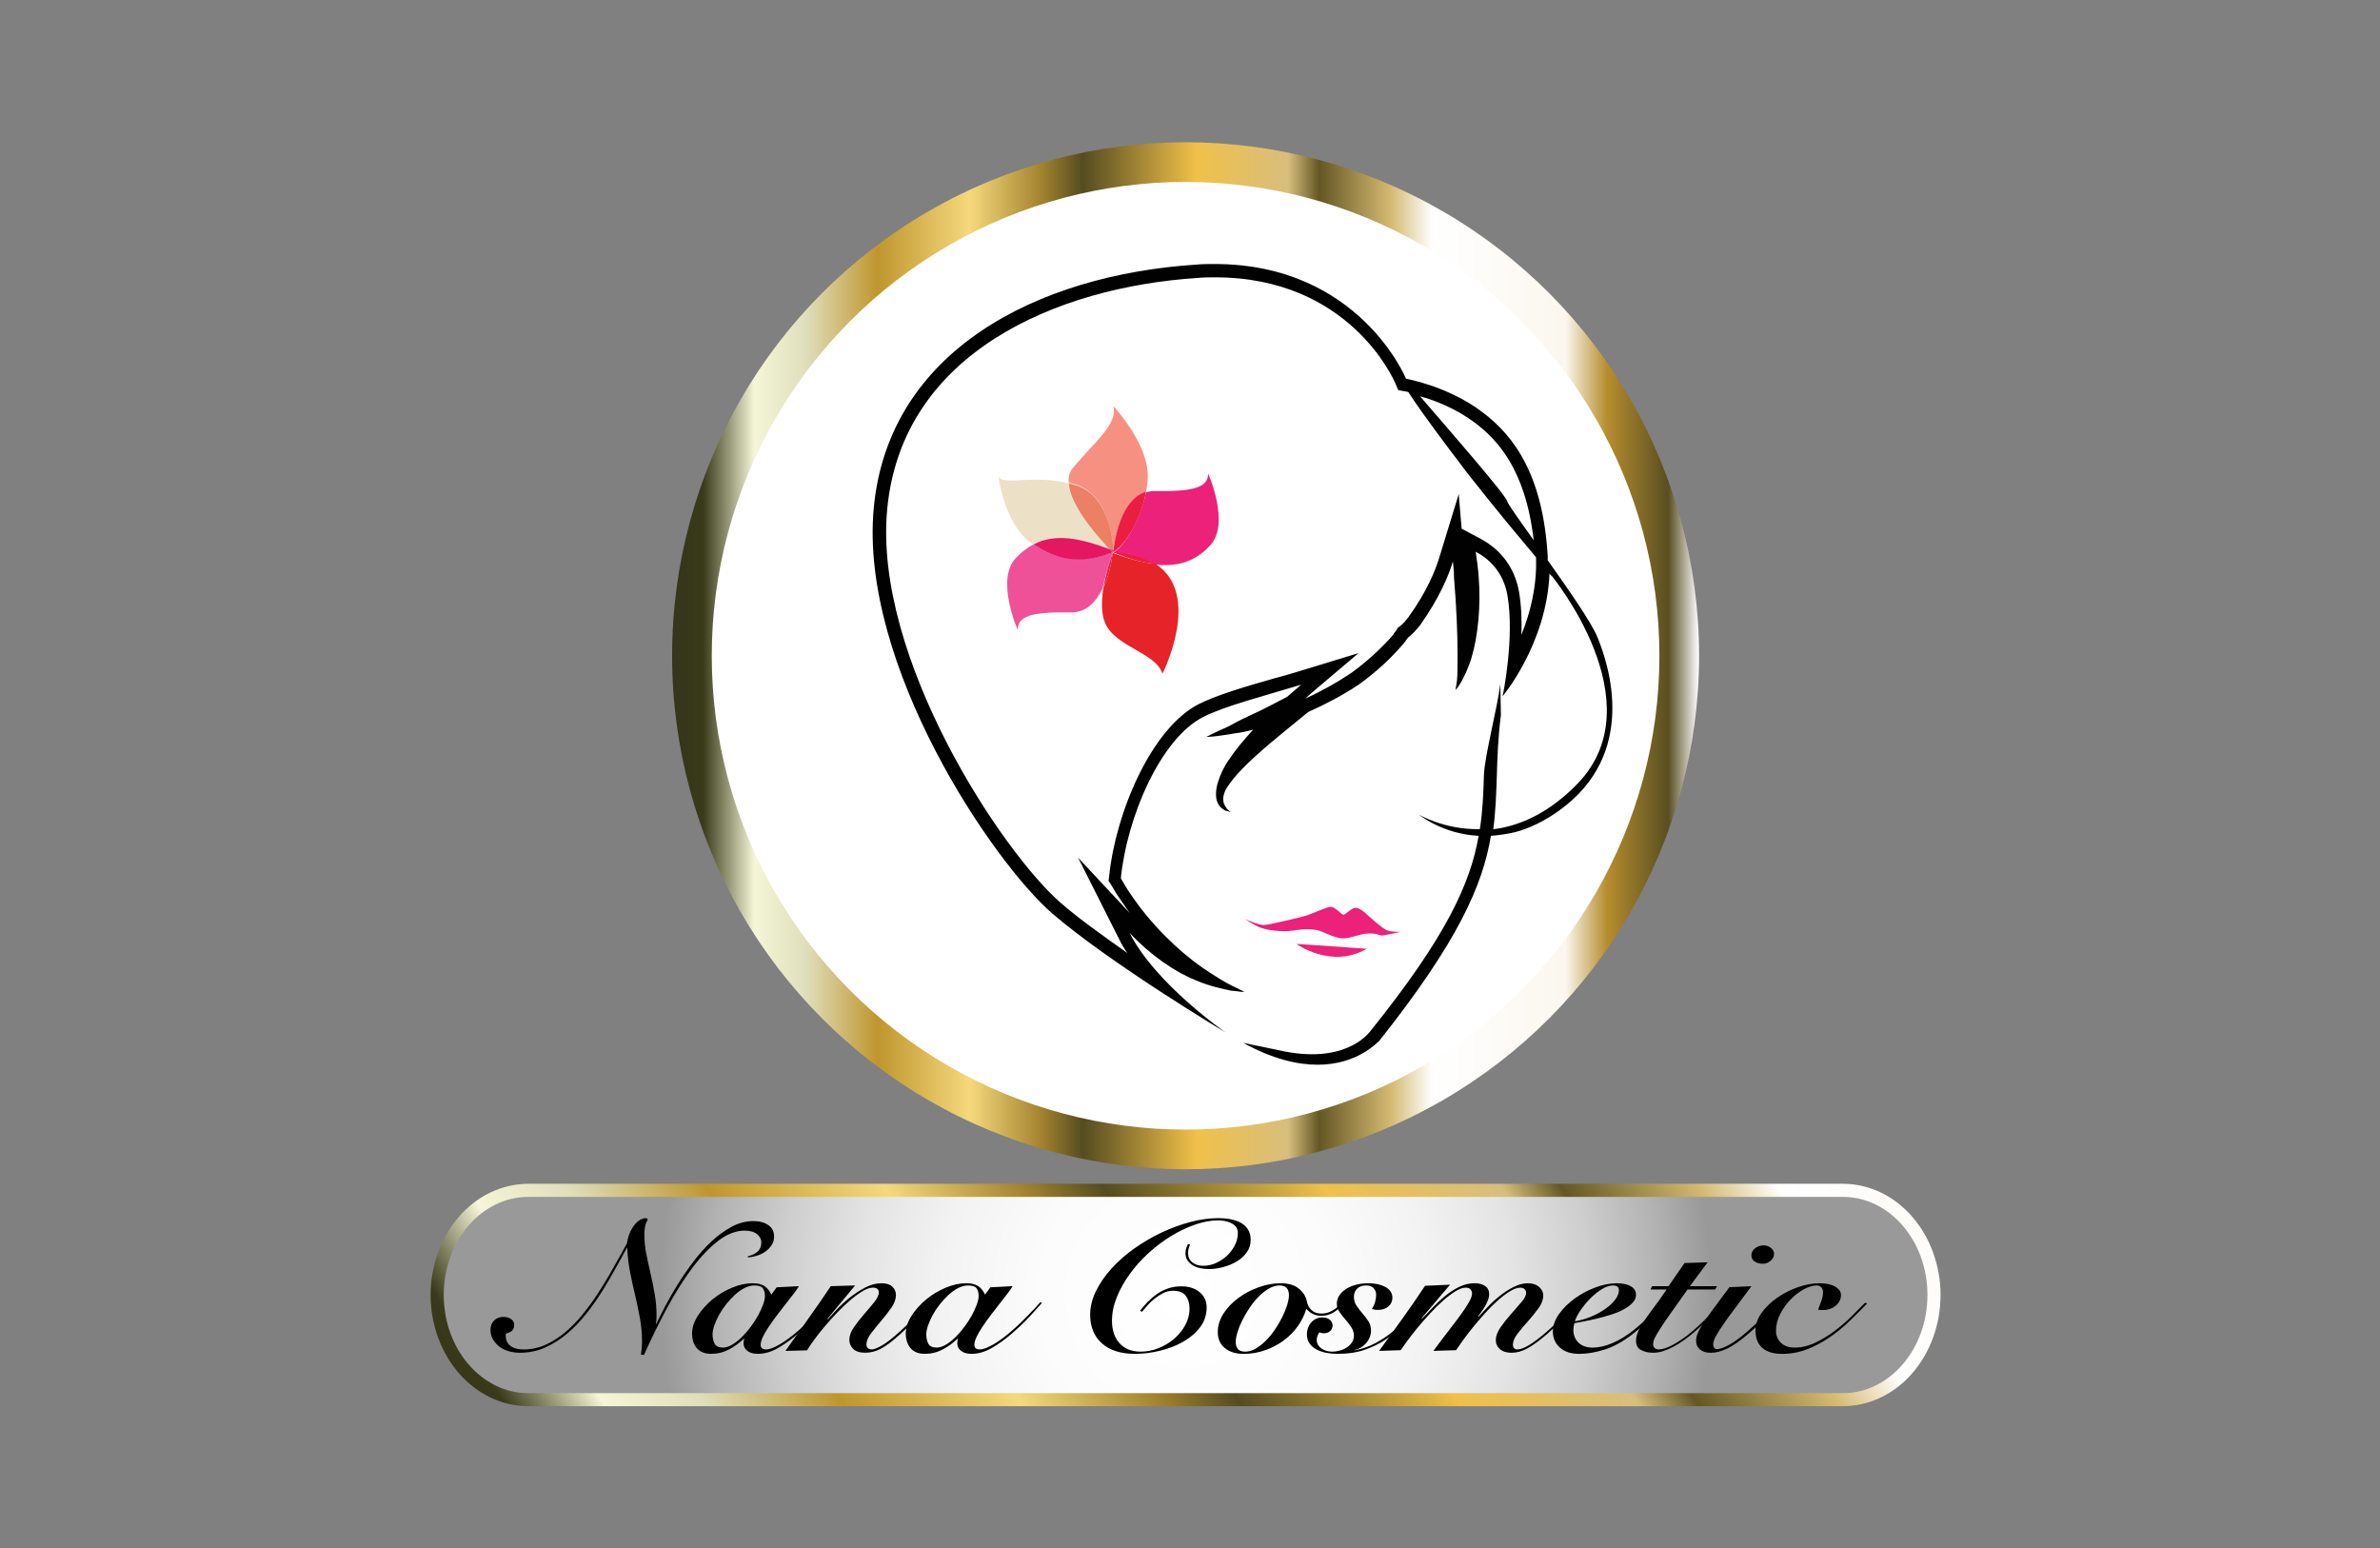 <?xml version="1.0" encoding="utf-8"?>
<!-- Generator: Adobe Illustrator 16.0.0, SVG Export Plug-In . SVG Version: 6.00 Build 0)  -->
<!DOCTYPE svg PUBLIC "-//W3C//DTD SVG 1.1//EN" "http://www.w3.org/Graphics/SVG/1.1/DTD/svg11.dtd">
<svg version="1.1" id="Layer_1" xmlns="http://www.w3.org/2000/svg" xmlns:xlink="http://www.w3.org/1999/xlink" x="0px" y="0px"
	 width="255.12px" height="165.98px" viewBox="0 0 255.12 165.98" enable-background="new 0 0 255.12 165.98" xml:space="preserve">
<rect x="0" y="0" width="255.12" height="165.98" fill="#808080" stroke="none"/>
<g>
	<g>
		<g>
			<g>
				<linearGradient id="SVGID_1_" gradientUnits="userSpaceOnUse" x1="64.985" y1="177.945" x2="217.551" y2="81.806">
					<stop  offset="0" style="stop-color:#34351A"/>
					<stop  offset="0.03" style="stop-color:#393A19"/>
					<stop  offset="0.08" style="stop-color:#F5F6D7"/>
					<stop  offset="0.13" style="stop-color:#DFDFBC"/>
					<stop  offset="0.2" style="stop-color:#BF962E"/>
					<stop  offset="0.29" style="stop-color:#F5D97C"/>
					<stop  offset="0.36" style="stop-color:#A3822E"/>
					<stop  offset="0.4" style="stop-color:#544C20"/>
					<stop  offset="0.51" style="stop-color:#F0C049"/>
					<stop  offset="0.6" style="stop-color:#D8BE7D"/>
					<stop  offset="0.63" style="stop-color:#645724"/>
					<stop  offset="0.7" style="stop-color:#D5BA71"/>
					<stop  offset="0.74" style="stop-color:#FFFFFF"/>
					<stop  offset="0.87" style="stop-color:#FBF7EF"/>
					<stop  offset="0.91" style="stop-color:#B68E2E"/>
					<stop  offset="0.97" style="stop-color:#584E20"/>
					<stop  offset="1" style="stop-color:#FFFFFF"/>
				</linearGradient>
				<path fill="url(#SVGID_1_)" d="M197.546,126.888H56.636c-5.955,0.035-10.462,5.495-10.479,11.925
					c0.017,6.431,4.523,11.884,10.479,11.919h140.91c5.945-0.035,10.457-5.488,10.47-11.919
					C208.003,132.383,203.491,126.923,197.546,126.888z"/>
				<radialGradient id="SVGID_2_" cx="127.088" cy="138.814" r="56.72" gradientUnits="userSpaceOnUse">
					<stop  offset="0.006" style="stop-color:#FFFFFF"/>
					<stop  offset="0.272" style="stop-color:#FCFCFC"/>
					<stop  offset="0.457" style="stop-color:#F3F3F3"/>
					<stop  offset="0.617" style="stop-color:#E4E4E4"/>
					<stop  offset="0.763" style="stop-color:#CECECE"/>
					<stop  offset="0.898" style="stop-color:#B2B2B2"/>
					<stop  offset="0.994" style="stop-color:#999999"/>
				</radialGradient>
				<path fill-rule="evenodd" clip-rule="evenodd" fill="url(#SVGID_2_)" d="M206.609,138.81c0,5.809-4.061,10.523-9.069,10.523
					H56.636c-5.01,0-9.069-4.715-9.069-10.523l0,0c0-5.809,4.06-10.516,9.069-10.516H197.54
					C202.549,128.294,206.609,133.001,206.609,138.81L206.609,138.81z"/>
			</g>
		</g>
	</g>
	<g>
		<path d="M80.161,134.653c0.397-0.078,0.737-0.236,1.02-0.473s0.424-0.572,0.424-1.006c0-0.342-0.153-0.637-0.458-0.887
			c-0.306-0.25-0.749-0.375-1.329-0.375c-0.932,0-1.871,0.362-2.818,1.084c-0.947,0.724-1.879,1.695-2.795,2.918
			c-0.917,1.223-1.81,2.639-2.681,4.248s-1.703,3.302-2.497,5.076l-0.321-0.04c0.031-0.224,0.058-0.453,0.081-0.69
			c0.023-0.236,0.034-0.466,0.034-0.689c0-0.854-0.077-1.701-0.229-2.543c-0.153-0.84-0.329-1.676-0.527-2.503
			c-0.199-0.828-0.378-1.659-0.539-2.493c-0.16-0.835-0.256-1.672-0.286-2.514h-0.046c-0.352,0.617-0.745,1.328-1.18,2.129
			c-0.436,0.802-0.913,1.619-1.432,2.454c-0.52,0.835-1.092,1.649-1.718,2.444s-1.306,1.505-2.039,2.129
			c-0.733,0.624-1.523,1.127-2.371,1.508s-1.761,0.572-2.738,0.572c-0.413,0-0.81-0.057-1.191-0.168
			c-0.381-0.111-0.714-0.276-0.997-0.493c-0.282-0.217-0.511-0.476-0.687-0.778c-0.175-0.303-0.264-0.645-0.264-1.025
			c0-0.395,0.126-0.723,0.378-0.985s0.592-0.394,1.02-0.394c0.336,0,0.611,0.082,0.825,0.246c0.214,0.164,0.321,0.364,0.321,0.601
			c0,0.513-0.298,0.821-0.894,0.927c-0.061,0.564,0.081,0.992,0.424,1.281c0.344,0.289,0.836,0.434,1.478,0.434
			c0.825,0,1.607-0.168,2.348-0.502c0.74-0.336,1.439-0.779,2.096-1.331c0.656-0.552,1.271-1.18,1.844-1.883
			c0.573-0.702,1.1-1.419,1.581-2.148s0.92-1.442,1.317-2.139c0.397-0.696,0.748-1.313,1.054-1.853l0.825-1.498
			c0.092-0.539,0.225-0.982,0.401-1.331c0.175-0.349,0.363-0.628,0.561-0.838c0.199-0.21,0.393-0.354,0.584-0.434
			c0.191-0.079,0.339-0.118,0.447-0.118c0.152,0,0.229,0.053,0.229,0.158c0,0.053-0.02,0.105-0.057,0.157
			c-0.039,0.053-0.077,0.132-0.115,0.236c-0.038,0.105-0.077,0.257-0.115,0.454s-0.057,0.459-0.057,0.788
			c0,0.67,0.069,1.351,0.206,2.04c0.138,0.689,0.29,1.396,0.458,2.119c0.168,0.723,0.317,1.459,0.447,2.207
			c0.129,0.75,0.194,1.525,0.194,2.326c0,0.289-0.023,0.572-0.068,0.848h0.045c0.244-0.525,0.562-1.159,0.951-1.902
			c0.389-0.742,0.839-1.523,1.352-2.346c0.511-0.82,1.073-1.636,1.684-2.443c0.611-0.809,1.26-1.531,1.947-2.169
			c0.688-0.638,1.405-1.156,2.154-1.558c0.748-0.4,1.519-0.601,2.313-0.601c0.657,0,1.191,0.145,1.604,0.434
			c0.413,0.289,0.619,0.696,0.619,1.222c0,0.329-0.084,0.628-0.252,0.897s-0.389,0.503-0.664,0.7s-0.581,0.348-0.917,0.453
			c-0.336,0.105-0.665,0.164-0.985,0.178V134.653z"/>
		<path d="M83.254,137.985l2.382-0.119c-0.137,0.236-0.336,0.523-0.596,0.857c-0.26,0.336-0.542,0.697-0.848,1.084
			c-0.306,0.389-0.615,0.789-0.928,1.203s-0.6,0.814-0.859,1.202c-0.26,0.388-0.47,0.749-0.63,1.085
			c-0.16,0.334-0.24,0.62-0.24,0.857c0,0.328,0.191,0.492,0.573,0.492c0.366,0,0.862-0.184,1.489-0.552s1.283-0.854,1.97-1.459
			c0.29-0.249,0.584-0.519,0.882-0.808s0.584-0.575,0.859-0.857c0.275-0.283,0.527-0.545,0.756-0.789
			c0.229-0.242,0.413-0.443,0.55-0.602l0.161,0.079c-0.397,0.46-0.855,0.97-1.375,1.528c-0.52,0.559-1.146,1.152-1.878,1.783
			c-0.733,0.631-1.455,1.146-2.165,1.548c-0.71,0.4-1.417,0.601-2.119,0.601c-0.489,0-0.867-0.107-1.134-0.324
			s-0.401-0.483-0.401-0.799c0-0.105,0.008-0.203,0.023-0.296c0.015-0.092,0.038-0.164,0.069-0.217h-0.046
			c-0.474,0.46-1.008,0.848-1.604,1.163s-1.237,0.473-1.924,0.473c-0.367,0-0.68-0.059-0.939-0.177s-0.47-0.279-0.63-0.483
			c-0.16-0.203-0.279-0.434-0.355-0.689s-0.115-0.522-0.115-0.799c0-0.644,0.206-1.287,0.619-1.932
			c0.412-0.644,0.931-1.225,1.558-1.744s1.325-0.939,2.096-1.262s1.508-0.482,2.211-0.482c0.534,0,0.954,0.098,1.26,0.295
			s0.558,0.506,0.756,0.927L83.254,137.985z M76.381,143.031c0,0.382,0.072,0.713,0.218,0.995c0.145,0.283,0.454,0.424,0.928,0.424
			c0.321-0.013,0.657-0.128,1.008-0.345c0.351-0.217,0.69-0.489,1.019-0.817c0.329-0.329,0.642-0.693,0.939-1.095
			s0.557-0.805,0.779-1.212c0.221-0.408,0.397-0.792,0.527-1.153s0.195-0.667,0.195-0.917c0-0.354-0.077-0.631-0.229-0.828
			c-0.153-0.197-0.451-0.295-0.894-0.295c-0.352,0-0.707,0.092-1.065,0.275c-0.359,0.185-0.703,0.428-1.031,0.729
			c-0.329,0.303-0.642,0.641-0.939,1.015c-0.298,0.375-0.554,0.76-0.768,1.154c-0.214,0.394-0.382,0.771-0.504,1.133
			C76.442,142.456,76.381,142.769,76.381,143.031z"/>
		<path d="M88.729,141.415c0.213-0.236,0.523-0.572,0.928-1.006c0.404-0.434,0.867-0.86,1.386-1.281
			c0.519-0.42,1.077-0.788,1.672-1.104s1.191-0.473,1.787-0.473c0.504,0,0.886,0.121,1.146,0.364
			c0.259,0.243,0.389,0.542,0.389,0.897c0,0.446-0.164,0.902-0.492,1.369c-0.329,0.467-0.691,0.934-1.088,1.4
			c-0.397,0.466-0.76,0.912-1.088,1.34c-0.329,0.428-0.493,0.824-0.493,1.192c0,0.157,0.046,0.286,0.137,0.384
			c0.092,0.1,0.244,0.148,0.458,0.148c0.213,0,0.569-0.141,1.065-0.424c0.496-0.282,1.165-0.805,2.005-1.566
			c0.656-0.605,1.26-1.193,1.81-1.765s0.962-1.002,1.237-1.292l0.229,0.1c-0.397,0.407-0.886,0.913-1.466,1.518
			c-0.581,0.604-1.199,1.202-1.855,1.793c-0.794,0.724-1.47,1.236-2.027,1.538c-0.558,0.302-1.134,0.454-1.73,0.454
			c-0.581,0-1.008-0.139-1.283-0.414c-0.275-0.276-0.413-0.592-0.413-0.947c0-0.445,0.164-0.906,0.493-1.379
			c0.328-0.474,0.691-0.937,1.088-1.391c0.397-0.453,0.759-0.883,1.088-1.291c0.329-0.406,0.493-0.762,0.493-1.064
			c0-0.145-0.054-0.262-0.16-0.354c-0.107-0.092-0.268-0.138-0.481-0.138c-0.306,0-0.664,0.121-1.077,0.365
			c-0.412,0.242-0.848,0.559-1.306,0.945c-0.458,0.389-0.924,0.828-1.397,1.32c-0.474,0.493-0.92,0.986-1.34,1.479
			c-0.42,0.493-0.798,0.97-1.134,1.43c-0.336,0.46-0.604,0.854-0.802,1.183l-2.314,0.06c0.81-1.156,1.623-2.303,2.44-3.44
			c0.817-1.136,1.623-2.303,2.417-3.499l2.612-0.078l-2.978,3.588L88.729,141.415z"/>
		<path d="M106.163,137.985l2.382-0.119c-0.137,0.236-0.336,0.523-0.596,0.857c-0.26,0.336-0.542,0.697-0.848,1.084
			c-0.306,0.389-0.615,0.789-0.928,1.203s-0.6,0.814-0.859,1.202c-0.26,0.388-0.47,0.749-0.63,1.085
			c-0.16,0.334-0.24,0.62-0.24,0.857c0,0.328,0.191,0.492,0.573,0.492c0.366,0,0.862-0.184,1.489-0.552s1.283-0.854,1.97-1.459
			c0.29-0.249,0.584-0.519,0.882-0.808s0.584-0.575,0.859-0.857c0.275-0.283,0.527-0.545,0.756-0.789
			c0.229-0.242,0.413-0.443,0.55-0.602l0.161,0.079c-0.397,0.46-0.855,0.97-1.375,1.528c-0.52,0.559-1.146,1.152-1.878,1.783
			c-0.733,0.631-1.455,1.146-2.165,1.548c-0.71,0.4-1.417,0.601-2.119,0.601c-0.489,0-0.867-0.107-1.134-0.324
			s-0.401-0.483-0.401-0.799c0-0.105,0.008-0.203,0.023-0.296c0.015-0.092,0.038-0.164,0.069-0.217h-0.046
			c-0.474,0.46-1.008,0.848-1.604,1.163s-1.237,0.473-1.924,0.473c-0.367,0-0.68-0.059-0.939-0.177s-0.47-0.279-0.63-0.483
			c-0.16-0.203-0.279-0.434-0.355-0.689s-0.115-0.522-0.115-0.799c0-0.644,0.206-1.287,0.619-1.932
			c0.412-0.644,0.931-1.225,1.558-1.744s1.325-0.939,2.096-1.262s1.508-0.482,2.211-0.482c0.534,0,0.954,0.098,1.26,0.295
			s0.558,0.506,0.756,0.927L106.163,137.985z M99.29,143.031c0,0.382,0.072,0.713,0.218,0.995c0.145,0.283,0.454,0.424,0.928,0.424
			c0.321-0.013,0.657-0.128,1.008-0.345c0.351-0.217,0.69-0.489,1.019-0.817c0.329-0.329,0.642-0.693,0.939-1.095
			s0.557-0.805,0.779-1.212c0.221-0.408,0.397-0.792,0.527-1.153s0.195-0.667,0.195-0.917c0-0.354-0.077-0.631-0.229-0.828
			c-0.153-0.197-0.451-0.295-0.894-0.295c-0.352,0-0.707,0.092-1.065,0.275c-0.359,0.185-0.703,0.428-1.031,0.729
			c-0.329,0.303-0.642,0.641-0.939,1.015c-0.298,0.375-0.554,0.76-0.768,1.154c-0.214,0.394-0.382,0.771-0.504,1.133
			C99.351,142.456,99.29,142.769,99.29,143.031z"/>
		<path d="M127.582,133.411c-0.076,0.119-0.134,0.264-0.172,0.434c-0.038,0.172-0.057,0.329-0.057,0.474
			c0,0.421,0.152,0.753,0.458,0.995c0.306,0.244,0.694,0.365,1.168,0.365c0.489,0,0.958-0.105,1.409-0.315
			c0.45-0.21,0.848-0.483,1.191-0.818s0.614-0.71,0.812-1.124c0.199-0.413,0.299-0.824,0.299-1.231c0-0.288-0.073-0.522-0.219-0.7
			c-0.145-0.177-0.328-0.314-0.549-0.414c-0.222-0.098-0.451-0.167-0.688-0.206c-0.236-0.04-0.447-0.06-0.63-0.06
			c-0.794,0-1.627,0.151-2.497,0.453c-0.871,0.303-1.73,0.713-2.578,1.232s-1.652,1.127-2.416,1.823s-1.436,1.446-2.016,2.247
			c-0.581,0.802-1.042,1.63-1.386,2.484c-0.344,0.854-0.515,1.695-0.515,2.522c0,0.486,0.064,0.931,0.194,1.331
			s0.325,0.748,0.584,1.045c0.259,0.295,0.58,0.525,0.962,0.689s0.825,0.246,1.329,0.246c0.656,0,1.298-0.125,1.924-0.375
			c0.627-0.248,1.188-0.588,1.684-1.015s0.895-0.919,1.191-1.478c0.299-0.559,0.447-1.141,0.447-1.745c0-0.538-0.13-0.992-0.39-1.36
			c-0.26-0.367-0.726-0.552-1.397-0.552c-0.352,0-0.688,0.079-1.008,0.236s-0.627,0.353-0.916,0.581
			c-0.291,0.23-0.551,0.474-0.779,0.73c-0.229,0.256-0.428,0.489-0.596,0.699l-0.229-0.099c0.259-0.341,0.541-0.667,0.848-0.976
			c0.305-0.309,0.637-0.588,0.996-0.838c0.358-0.25,0.752-0.446,1.18-0.592c0.428-0.145,0.9-0.217,1.42-0.217
			c0.795,0,1.443,0.207,1.947,0.621s0.756,0.957,0.756,1.627c0,0.801-0.232,1.512-0.698,2.129s-1.069,1.137-1.81,1.557
			c-0.741,0.421-1.566,0.742-2.475,0.967c-0.908,0.223-1.807,0.334-2.691,0.334c-1.527,0-2.711-0.374-3.551-1.123
			s-1.26-1.773-1.26-3.075c0-0.841,0.206-1.683,0.619-2.522c0.412-0.842,0.966-1.646,1.661-2.416
			c0.695-0.768,1.504-1.48,2.428-2.139c0.924-0.656,1.898-1.229,2.922-1.715c1.022-0.485,2.061-0.867,3.115-1.143
			c1.054-0.275,2.062-0.414,3.023-0.414c0.443,0,0.871,0.039,1.283,0.118s0.779,0.207,1.1,0.384c0.32,0.178,0.576,0.418,0.768,0.721
			c0.19,0.302,0.286,0.676,0.286,1.123c0,0.486-0.138,0.924-0.412,1.311c-0.274,0.389-0.63,0.713-1.065,0.977
			c-0.436,0.263-0.92,0.467-1.455,0.61c-0.534,0.146-1.053,0.217-1.558,0.217c-0.321,0-0.63-0.032-0.928-0.099
			c-0.298-0.065-0.562-0.168-0.79-0.305c-0.229-0.139-0.416-0.316-0.562-0.533s-0.218-0.476-0.218-0.778
			c0-0.184,0.031-0.368,0.092-0.552s0.122-0.322,0.184-0.414L127.582,133.411z"/>
		<path d="M144.122,139.7c-0.306,0.342-0.669,0.65-1.089,0.926c-0.42,0.276-0.881,0.414-1.385,0.414
			c-0.352,0-0.657-0.065-0.917-0.197c-0.26-0.131-0.497-0.314-0.71-0.552c-0.184,0.657-0.485,1.278-0.905,1.862
			c-0.42,0.586-0.928,1.098-1.523,1.538c-0.595,0.44-1.26,0.788-1.993,1.045c-0.732,0.257-1.496,0.384-2.291,0.384
			c-0.84,0-1.512-0.207-2.016-0.621s-0.756-0.981-0.756-1.705c0-0.695,0.206-1.363,0.618-2c0.413-0.637,0.946-1.195,1.604-1.676
			c0.656-0.479,1.381-0.86,2.176-1.143c0.794-0.283,1.572-0.424,2.337-0.424c0.825,0,1.474,0.189,1.947,0.571s0.763,0.841,0.87,1.38
			c0.076,0.395,0.248,0.709,0.516,0.945c0.268,0.237,0.615,0.355,1.043,0.355c0.412,0,0.801-0.105,1.168-0.315
			c0.366-0.21,0.756-0.525,1.168-0.946L144.122,139.7z M133.469,144.884c0.383,0,0.764-0.111,1.146-0.335
			c0.381-0.224,0.748-0.513,1.1-0.867c0.351-0.354,0.676-0.755,0.973-1.202c0.299-0.447,0.559-0.895,0.779-1.341
			s0.393-0.874,0.516-1.281c0.122-0.407,0.184-0.749,0.184-1.024c0-0.328-0.08-0.585-0.24-0.77
			c-0.161-0.184-0.417-0.275-0.768-0.275c-0.383,0-0.764,0.111-1.146,0.335c-0.381,0.224-0.748,0.513-1.1,0.867
			s-0.676,0.756-0.973,1.202c-0.299,0.447-0.559,0.895-0.779,1.341c-0.222,0.446-0.394,0.874-0.516,1.281
			c-0.123,0.407-0.184,0.749-0.184,1.024c0,0.329,0.08,0.586,0.24,0.77C132.862,144.792,133.117,144.884,133.469,144.884z"/>
		<path d="M145.199,144.746c0.778-0.145,1.5-0.392,2.164-0.739s1.287-0.756,1.867-1.223c0.58-0.466,1.126-0.972,1.639-1.518
			c0.511-0.545,1.011-1.094,1.5-1.646l0.184,0.118c-0.611,0.684-1.223,1.35-1.833,2c-0.611,0.651-1.279,1.227-2.005,1.726
			c-0.725,0.499-1.52,0.9-2.383,1.202c-0.862,0.303-1.852,0.453-2.967,0.453c-0.396,0-0.789-0.036-1.18-0.107
			c-0.389-0.072-0.74-0.191-1.053-0.355c-0.313-0.164-0.565-0.381-0.757-0.65c-0.19-0.27-0.286-0.602-0.286-0.996
			c0-0.209,0.034-0.42,0.104-0.63c0.068-0.21,0.172-0.401,0.309-0.571c0.138-0.172,0.31-0.312,0.516-0.424
			c0.206-0.112,0.447-0.168,0.722-0.168c0.351,0,0.622,0.086,0.813,0.256c0.19,0.172,0.286,0.368,0.286,0.592
			c0,0.275-0.092,0.486-0.274,0.631c-0.184,0.145-0.398,0.217-0.643,0.217c-0.198,0-0.365-0.033-0.504-0.099
			c-0.076,0.118-0.141,0.246-0.194,0.384c-0.054,0.139-0.08,0.279-0.08,0.424c0,0.369,0.165,0.67,0.493,0.907
			c0.328,0.236,0.713,0.354,1.156,0.354c0.275,0,0.554-0.039,0.836-0.118c0.283-0.079,0.535-0.193,0.756-0.345
			c0.222-0.15,0.401-0.332,0.539-0.542c0.137-0.21,0.206-0.44,0.206-0.69c0-0.342-0.096-0.653-0.286-0.936
			c-0.191-0.283-0.401-0.556-0.631-0.818c-0.229-0.263-0.438-0.529-0.629-0.799c-0.191-0.27-0.287-0.555-0.287-0.857
			c0-0.367,0.1-0.689,0.298-0.965c0.198-0.277,0.458-0.51,0.779-0.701c0.32-0.189,0.679-0.331,1.077-0.424
			c0.396-0.091,0.801-0.137,1.213-0.137c0.734,0,1.348,0.135,1.845,0.403c0.496,0.27,0.745,0.654,0.745,1.153
			c0,0.381-0.146,0.693-0.436,0.937c-0.291,0.243-0.657,0.364-1.1,0.364c-0.138,0-0.264-0.01-0.379-0.029
			c-0.113-0.02-0.209-0.043-0.285-0.068c0.168-0.264,0.285-0.523,0.354-0.779s0.103-0.51,0.103-0.759
			c0-0.263-0.088-0.493-0.263-0.69c-0.176-0.197-0.439-0.295-0.79-0.295c-0.428,0-0.756,0.115-0.985,0.345s-0.344,0.516-0.344,0.857
			c0,0.368,0.095,0.693,0.286,0.976c0.191,0.283,0.4,0.555,0.631,0.818c0.229,0.263,0.438,0.539,0.629,0.828
			s0.287,0.631,0.287,1.024c0,0.25-0.051,0.493-0.149,0.729s-0.233,0.447-0.401,0.631s-0.354,0.338-0.561,0.463
			s-0.424,0.207-0.652,0.246V144.746z"/>
		<path d="M158.486,141.139c0.289-0.315,0.633-0.681,1.031-1.094c0.396-0.414,0.828-0.806,1.294-1.173s0.954-0.68,1.466-0.937
			s1.02-0.384,1.523-0.384c0.488,0,0.883,0.131,1.18,0.394c0.299,0.263,0.447,0.565,0.447,0.907c0,0.447-0.168,0.903-0.504,1.369
			c-0.336,0.467-0.711,0.93-1.123,1.391c-0.412,0.459-0.787,0.906-1.123,1.34s-0.504,0.828-0.504,1.183
			c0,0.146,0.039,0.267,0.115,0.364c0.076,0.1,0.198,0.148,0.366,0.148c0.626,0,1.649-0.611,3.069-1.833
			c0.581-0.499,1.15-1.028,1.707-1.587c0.558-0.559,1.043-1.067,1.455-1.527l0.184,0.078c-0.184,0.197-0.394,0.421-0.631,0.67
			c-0.236,0.25-0.492,0.517-0.768,0.799c-0.274,0.283-0.568,0.575-0.881,0.877c-0.313,0.303-0.631,0.592-0.951,0.867
			c-0.428,0.369-0.817,0.681-1.168,0.938c-0.352,0.256-0.676,0.463-0.975,0.62c-0.297,0.157-0.58,0.272-0.848,0.345
			c-0.267,0.072-0.537,0.109-0.812,0.109c-0.535,0-0.951-0.129-1.248-0.385c-0.299-0.256-0.447-0.582-0.447-0.977
			c0-0.42,0.168-0.873,0.504-1.359s0.71-0.959,1.123-1.42c0.412-0.459,0.785-0.89,1.122-1.291c0.335-0.4,0.504-0.726,0.504-0.976
			c0-0.184-0.062-0.325-0.183-0.423c-0.123-0.1-0.268-0.148-0.436-0.148c-0.321,0-0.691,0.128-1.111,0.385
			c-0.42,0.256-0.859,0.588-1.317,0.995s-0.913,0.86-1.363,1.36c-0.45,0.499-0.878,0.998-1.282,1.498
			c-0.405,0.499-0.764,0.965-1.077,1.399c-0.313,0.434-0.562,0.788-0.745,1.064l-2.428,0.079c0.52-0.71,1.027-1.383,1.523-2.021
			c0.496-0.637,0.939-1.222,1.328-1.754c0.391-0.532,0.703-1.002,0.939-1.409s0.355-0.729,0.355-0.966
			c0-0.158-0.054-0.303-0.16-0.434c-0.107-0.131-0.275-0.197-0.504-0.197c-0.321,0-0.691,0.128-1.111,0.385
			c-0.42,0.256-0.859,0.588-1.317,0.995s-0.921,0.86-1.386,1.36c-0.467,0.499-0.905,0.998-1.317,1.498
			c-0.413,0.499-0.779,0.965-1.1,1.399c-0.321,0.434-0.573,0.788-0.757,1.064l-2.312,0.079c0.84-1.156,1.672-2.311,2.496-3.46
			c0.825-1.149,1.635-2.323,2.429-3.519l2.681-0.118l-3.047,3.587l0.045,0.04c0.321-0.315,0.684-0.69,1.089-1.124
			c0.404-0.434,0.844-0.848,1.317-1.241c0.473-0.395,0.98-0.729,1.523-1.005c0.541-0.277,1.118-0.414,1.729-0.414
			c0.427,0,0.79,0.098,1.088,0.295s0.446,0.493,0.446,0.887c0,0.185-0.037,0.382-0.113,0.592c-0.077,0.211-0.172,0.418-0.287,0.621
			c-0.114,0.203-0.244,0.407-0.389,0.611c-0.146,0.203-0.279,0.385-0.401,0.541L158.486,141.139z"/>
		<path d="M178.508,139.641c-0.473,0.552-0.98,1.098-1.523,1.636c-0.542,0.539-1.188,1.104-1.936,1.695
			c-1.054,0.815-2.065,1.377-3.035,1.686c-0.971,0.309-1.883,0.463-2.738,0.463c-0.87,0-1.557-0.223-2.062-0.67
			c-0.504-0.446-0.756-1.025-0.756-1.734c0-0.631,0.222-1.255,0.665-1.873c0.442-0.617,1-1.169,1.672-1.655s1.408-0.88,2.211-1.183
			c0.801-0.303,1.561-0.453,2.279-0.453c0.656,0,1.168,0.107,1.535,0.324c0.366,0.217,0.549,0.523,0.549,0.917
			c0,0.315-0.125,0.604-0.377,0.867s-0.577,0.5-0.975,0.71c-0.396,0.211-0.844,0.395-1.34,0.552s-0.988,0.296-1.478,0.414
			s-0.947,0.217-1.374,0.296c-0.428,0.078-0.779,0.145-1.055,0.197c-0.076,0.263-0.114,0.499-0.114,0.709
			c0,0.565,0.184,1.025,0.55,1.38c0.367,0.354,0.878,0.532,1.535,0.532c0.641,0,1.348-0.164,2.119-0.492s1.547-0.809,2.325-1.439
			c0.596-0.486,1.169-0.996,1.718-1.527c0.551-0.533,1.031-1.028,1.443-1.488L178.508,139.641z M173.537,138.3
			c0-0.184-0.058-0.314-0.172-0.394c-0.115-0.079-0.264-0.118-0.447-0.118c-0.381,0-0.794,0.138-1.236,0.414
			c-0.443,0.275-0.859,0.613-1.249,1.015s-0.733,0.821-1.03,1.262c-0.299,0.44-0.493,0.825-0.584,1.153
			c0.625-0.105,1.221-0.279,1.786-0.522s1.065-0.519,1.501-0.828c0.436-0.309,0.782-0.638,1.042-0.985
			S173.537,138.616,173.537,138.3z"/>
		<path d="M176.928,138.222l0.16-0.355h1.764l1.719-2.483l2.474-0.079l-1.901,2.562h2.909l-0.206,0.355h-2.955
			c-0.688,0.973-1.268,1.791-1.741,2.454s-0.852,1.216-1.134,1.655c-0.283,0.441-0.489,0.792-0.619,1.055
			c-0.129,0.264-0.194,0.493-0.194,0.689c0,0.172,0.054,0.31,0.16,0.414c0.106,0.105,0.26,0.158,0.458,0.158
			c0.382,0,0.886-0.168,1.512-0.502c0.627-0.336,1.299-0.799,2.017-1.391c0.489-0.42,1.022-0.913,1.604-1.479
			c0.581-0.564,1.122-1.137,1.627-1.715l0.138,0.099c-0.352,0.395-0.795,0.874-1.329,1.438c-0.534,0.566-1.122,1.125-1.765,1.676
			c-0.352,0.303-0.713,0.589-1.088,0.857c-0.374,0.27-0.752,0.506-1.134,0.71s-0.756,0.364-1.122,0.483
			c-0.367,0.118-0.727,0.178-1.077,0.178c-0.489,0-0.917-0.096-1.282-0.287c-0.367-0.189-0.551-0.521-0.551-0.994
			c0-0.342,0.084-0.693,0.252-1.055s0.401-0.76,0.699-1.193s0.645-0.913,1.042-1.439c0.397-0.525,0.825-1.129,1.283-1.812H176.928z"
			/>
		<path d="M187.74,137.866c-0.719,0.973-1.336,1.805-1.855,2.494s-0.943,1.277-1.271,1.764s-0.572,0.885-0.733,1.193
			c-0.16,0.309-0.24,0.562-0.24,0.758c0,0.158,0.034,0.287,0.103,0.385c0.069,0.099,0.172,0.148,0.31,0.148
			c0.306,0,0.737-0.151,1.294-0.453c0.559-0.303,1.257-0.822,2.097-1.558c0.336-0.302,0.665-0.602,0.985-0.897
			c0.32-0.295,0.622-0.581,0.904-0.857c0.283-0.275,0.535-0.525,0.756-0.748c0.222-0.225,0.401-0.401,0.539-0.533l0.206,0.119
			c-0.183,0.21-0.409,0.449-0.676,0.719c-0.268,0.27-0.554,0.553-0.859,0.848c-0.306,0.296-0.618,0.588-0.938,0.877
			c-0.321,0.289-0.635,0.565-0.939,0.828c-0.887,0.762-1.646,1.295-2.279,1.597c-0.635,0.302-1.219,0.454-1.753,0.454
			c-0.505,0-0.894-0.119-1.169-0.355c-0.274-0.236-0.412-0.545-0.412-0.926c0-0.264,0.058-0.536,0.172-0.818
			c0.115-0.283,0.31-0.635,0.584-1.055c0.275-0.42,0.642-0.943,1.1-1.567c0.459-0.624,1.031-1.396,1.719-2.315L187.74,137.866z
			 M189.068,133.491c0.291,0,0.547,0.092,0.768,0.275c0.222,0.184,0.332,0.4,0.332,0.65c0,0.264-0.121,0.503-0.365,0.72
			c-0.245,0.217-0.52,0.325-0.825,0.325c-0.337,0-0.626-0.076-0.87-0.227c-0.245-0.151-0.367-0.378-0.367-0.68
			c0-0.303,0.133-0.556,0.4-0.76C188.408,133.593,188.717,133.491,189.068,133.491z"/>
		<path d="M200.134,139.72c-0.565,0.592-1.177,1.205-1.833,1.843s-1.363,1.22-2.119,1.745s-1.565,0.959-2.428,1.301
			c-0.863,0.342-1.775,0.512-2.738,0.512c-0.916,0-1.619-0.213-2.107-0.641c-0.488-0.426-0.732-1.055-0.732-1.882
			c0-0.631,0.213-1.249,0.641-1.853c0.428-0.605,0.978-1.145,1.65-1.617c0.672-0.473,1.412-0.854,2.222-1.143
			s1.596-0.434,2.359-0.434c0.702,0,1.261,0.121,1.673,0.364s0.618,0.542,0.618,0.897c0,0.249-0.058,0.476-0.172,0.68
			c-0.114,0.203-0.264,0.374-0.446,0.512c-0.184,0.139-0.39,0.244-0.619,0.316c-0.229,0.072-0.458,0.107-0.688,0.107
			c-0.198,0-0.374-0.013-0.526-0.039c0.106-0.303,0.222-0.611,0.343-0.926c0.123-0.316,0.184-0.631,0.184-0.947
			c0-0.223-0.061-0.4-0.184-0.531c-0.121-0.132-0.289-0.197-0.504-0.197c-0.396,0-0.848,0.135-1.352,0.404s-0.977,0.631-1.42,1.084
			s-0.816,0.973-1.123,1.557c-0.305,0.585-0.457,1.193-0.457,1.824c0,0.499,0.175,0.923,0.526,1.271
			c0.351,0.348,0.84,0.521,1.466,0.521c0.748,0,1.493-0.178,2.234-0.532c0.74-0.354,1.443-0.784,2.107-1.291
			c0.664-0.506,1.271-1.031,1.821-1.577c0.55-0.545,1.015-1.016,1.397-1.409L200.134,139.72z"/>
	</g>
	<g>
		<linearGradient id="SVGID_3_" gradientUnits="userSpaceOnUse" x1="72.046" y1="70.291" x2="182.13" y2="70.291">
			<stop  offset="0" style="stop-color:#34351A"/>
			<stop  offset="0.03" style="stop-color:#393A19"/>
			<stop  offset="0.08" style="stop-color:#F5F6D7"/>
			<stop  offset="0.13" style="stop-color:#DFDFBC"/>
			<stop  offset="0.2" style="stop-color:#BF962E"/>
			<stop  offset="0.29" style="stop-color:#F5D97C"/>
			<stop  offset="0.36" style="stop-color:#A3822E"/>
			<stop  offset="0.4" style="stop-color:#544C20"/>
			<stop  offset="0.51" style="stop-color:#F0C049"/>
			<stop  offset="0.6" style="stop-color:#D8BE7D"/>
			<stop  offset="0.63" style="stop-color:#645724"/>
			<stop  offset="0.7" style="stop-color:#D5BA71"/>
			<stop  offset="0.74" style="stop-color:#FFFFFF"/>
			<stop  offset="0.87" style="stop-color:#FBF7EF"/>
			<stop  offset="0.91" style="stop-color:#B68E2E"/>
			<stop  offset="0.97" style="stop-color:#584E20"/>
			<stop  offset="1" style="stop-color:#FFFFFF"/>
		</linearGradient>
		<circle fill="url(#SVGID_3_)" cx="127.088" cy="70.291" r="55.042"/>
		<circle fill="#FFFFFF" cx="127.086" cy="70.291" r="50.79"/>
		<g>
			<path fill="none" d="M159.629,53.805l-2.385-2.993c-2.388-2.994-4.773-6.183-6.402-8.787c-0.187-0.064-0.315-0.064-0.315-0.064
				l-0.752-0.13l-0.315-0.714c-0.188-0.457-4.956-11.388-19.332-11.388c-0.626,0-1.256,0-1.882,0.066
				c-15.065,0.975-31.698,8.003-33.267,24.791c-1.506,15.941,12.366,36.829,18.642,42.229c1.947,1.692,4.519,3.578,7.094,5.334
				c-0.312-0.519-0.63-1.038-0.881-1.494l-4.393-8.719l5.524,5.92c-0.314-0.453-0.692-0.912-0.943-1.365
				c-0.312-0.521-0.689-1.041-1.067-1.692l-0.25-0.39l0.063-0.457c0.629-6.83,4.519-15.812,9.603-18.478
				c1.947-1.043,4.958-1.887,8.221-2.798c0.816-0.262,1.697-0.457,2.513-0.716l6.4-1.953l-5.147,4.361
				c-0.185,0.129-0.375,0.323-0.563,0.52c1.82-0.846,3.515-1.757,4.896-2.733c1.631-1.171,3.201-2.603,4.519-4.099
				c0.128-0.131,0.251-0.327,0.315-0.456l0.123-0.195l0.062-0.13l0.127-0.065c0.439-0.325,0.756-0.716,1.006-1.041
				c1.945-2.797,2.887-5.012,3.322-6.443l2.075-6.766l0.311,3.708l2.075,1.106c2.257,1.237,3.7,3.188,4.079,5.661
				c0.25,1.498,0.312,3.058,0.25,4.62c0.941-2.278,1.634-5.14,1.443-8.265C163.332,58.295,161.574,56.213,159.629,53.805z
				 M129.752,58.36c-1.698,1.886-3.702,2.342-5.965,2.082c5.084,3.252,0.755,11.777,0.755,11.777
				c-0.629-2.277-5.022-2.861-6.152-5.466c-0.438-1.042-0.377-2.407-0.188-3.709c-0.628,1.432-1.695,2.667-3.389,2.603
				c-3.829-0.065-5.775,0.261-5.712,1.888c0,0-2.385-5.269-0.252-7.678c0.628-0.652,1.259-1.17,1.946-1.496
				c-0.187-0.13-0.376-0.261-0.564-0.39c-2.637-2.018-3.265-6.898-3.265-6.898c0.879,0.913,3.703-0.259,7.469,0.652
				c-0.063-0.587,0.063-1.107,0.44-1.563c2.26-2.667,4.896-4.684,4.329-6.636c0,0,3.706,3.903,3.706,7.482
				c0,0.521-0.063,1.106-0.189,1.692c0.252-0.065,0.564-0.13,0.879-0.13c3.831,0.064,5.836-0.262,5.713-1.889
				C129.501,50.748,131.886,56.017,129.752,58.36z"/>
			<path fill="none" d="M164.397,57.839c-0.88-7.679-4.017-10.866-6.338-12.624c-2.008-1.497-4.331-2.407-5.9-2.863
				c3.264,3.774,9.103,10.477,9.353,11.256C161.698,54,162.892,55.692,164.397,57.839z"/>
			<path fill="none" d="M119.269,59.271C119.332,59.271,119.332,59.204,119.269,59.271L119.269,59.271L119.269,59.271z"/>
			<path fill="#ECE1C7" d="M119.017,58.945c-1.004-1.041-4.329-4.62-4.518-7.158c-3.829-0.91-6.59,0.261-7.47-0.651
				c0,0,0.628,4.816,3.267,6.897c0.188,0.129,0.374,0.261,0.564,0.391C113.18,57.188,115.943,57.774,119.017,58.945z"/>
			<path fill="#EC2179" d="M119.269,59.204L119.269,59.204C119.332,59.204,119.332,59.204,119.269,59.204L119.269,59.204z"/>
			<path fill="#F69182" d="M119.332,59.011L119.332,59.011C119.332,59.011,119.332,59.075,119.332,59.011c0,0.13,0,0.193,0,0.193
				s0.501-5.595,3.516-6.505c0.126-0.586,0.187-1.172,0.187-1.692c0-3.579-3.702-7.482-3.702-7.482
				c0.566,1.887-2.07,3.903-4.332,6.636c-0.375,0.456-0.501,0.977-0.438,1.563c0.252,0.064,0.503,0.129,0.691,0.194
				C118.954,53.089,119.269,58.034,119.332,59.011z"/>
			<path fill="#EC2179" d="M119.269,59.204C119.332,59.204,119.332,59.204,119.269,59.204c0,0,0-0.062,0-0.129
				C119.332,59.142,119.332,59.142,119.269,59.204z"/>
			<path fill="#EC2179" d="M119.269,59.204C119.332,59.204,119.332,59.204,119.269,59.204c0,0,0-0.062,0-0.129
				C119.332,59.142,119.332,59.142,119.269,59.204z"/>
			<path fill="#EB8065" d="M119.017,58.945c0.126,0.066,0.188,0.066,0.315,0.13c0-0.976-0.378-5.986-4.079-7.091
				c-0.253-0.067-0.503-0.131-0.691-0.197C114.688,54.325,118.013,57.904,119.017,58.945z"/>
			<path fill="#EC2179" d="M123.725,52.634c-0.312,0-0.628,0.065-0.877,0.13c-0.503,2.538-1.947,5.399-3.516,6.506
				c1.945,0.131,3.39,0.585,4.455,1.236c2.263,0.26,4.267-0.195,5.965-2.082c2.134-2.344-0.251-7.677-0.251-7.677
				C129.562,52.373,127.553,52.699,123.725,52.634z"/>
			<path fill="#EB1E41" d="M119.332,59.204c1.568-1.041,3.076-3.902,3.516-6.505C119.772,53.609,119.332,59.204,119.332,59.204z"/>
			<path fill="#EF5198" d="M119.269,59.204c-2.007,0.652-4.896,1.563-8.473-0.844c-0.688,0.326-1.318,0.844-1.946,1.496
				c-2.133,2.343,0.252,7.678,0.252,7.678c-0.063-1.627,1.883-1.953,5.712-1.888c1.693,0,2.698-1.17,3.389-2.603
				C118.577,61.224,119.143,59.597,119.269,59.204C119.269,59.271,119.269,59.271,119.269,59.204z"/>
			<path fill="#E41760" d="M119.269,59.204L119.269,59.204c0-0.062-0.126-0.129-0.314-0.324c-3.073-1.171-5.835-1.757-8.158-0.52
				C114.436,60.834,117.323,59.922,119.269,59.204z"/>
			<path fill="#EC2179" d="M119.332,59.011L119.332,59.011C119.332,59.075,119.332,59.075,119.332,59.011
				C119.332,59.075,119.332,59.011,119.332,59.011z"/>
			<path fill="#EC2179" d="M119.332,59.011L119.332,59.011C119.332,59.075,119.332,59.075,119.332,59.011
				C119.332,59.075,119.332,59.011,119.332,59.011z"/>
			<path fill="#EC2179" d="M119.332,59.011c-0.127-0.066-0.189-0.066-0.315-0.131c0.126,0.131,0.252,0.262,0.315,0.262
				C119.332,59.142,119.332,59.142,119.332,59.011C119.332,59.075,119.332,59.075,119.332,59.011z"/>
			<path fill="#EC2179" d="M119.332,59.011c-0.127-0.066-0.189-0.066-0.315-0.131c0.126,0.131,0.252,0.262,0.315,0.262
				C119.332,59.142,119.332,59.142,119.332,59.011C119.332,59.075,119.332,59.075,119.332,59.011z"/>
			<path fill="#EC2179" d="M119.332,59.011c-0.127-0.066-0.189-0.066-0.315-0.131c0.126,0.131,0.252,0.262,0.315,0.262
				C119.332,59.142,119.332,59.142,119.332,59.011C119.332,59.075,119.332,59.075,119.332,59.011z"/>
			<path fill="#E62328" d="M119.269,59.271c-0.063,0.585-0.314,2.277-1.002,3.773c-0.188,1.302-0.254,2.667,0.187,3.709
				c1.066,2.605,5.46,3.189,6.151,5.466c0,0,4.332-8.524-0.753-11.777C122.345,60.312,120.9,59.856,119.269,59.271
				C119.332,59.204,119.332,59.271,119.269,59.271z"/>
			<path fill="#EB1E41" d="M123.787,60.442c-1.065-0.652-2.51-1.105-4.455-1.238C120.9,59.856,122.345,60.312,123.787,60.442z"/>
			<path fill="#EB1E41" d="M118.267,63.044c0.688-1.496,0.938-3.122,1.002-3.773C119.143,59.597,118.577,61.224,118.267,63.044z"/>
			<path fill="#EC2179" d="M146.509,101.696l-7.533-0.522C138.914,101.174,142.743,103.909,146.509,101.696z"/>
			<path fill="#EC2179" d="M148.017,100.267c0.312,0.064,2.132-0.395,2.132-0.395s-1.064,0.065-1.565-0.193
				c-0.506-0.261-1.508-1.171-1.885-1.497c-0.312-0.325-1.13-1.042-1.571-0.846c-0.375,0.132-0.938,0.716-1.128,0.716
				c-0.188,0-0.941-0.912-1.381-0.845c-0.564,0.063-1.57,0.585-2.51,0.911c-0.879,0.26-3.891,0.976-4.645,1.041
				c-0.566,0-2.011-0.651-2.011-0.651s1.255,0.846,1.819,0.976c0.566,0.195,2.135,0.454,3.328,0.261
				c1.192-0.194,2.261-0.194,2.949,0.065c0.69,0.26,1.695,0.78,2.449,0.78c0.753,0,1.883-0.521,2.575-0.521
				C147.325,100.004,147.765,100.2,148.017,100.267z"/>
			<path fill="#010101" d="M171.24,68.315c-0.629-1.562-3.075-5.075-5.337-8.264c0-0.129,0-0.326,0-0.454
				c-0.502-8.395-3.391-12.755-7.091-15.488c-3.64-2.732-8.097-3.513-8.097-3.513s-5.022-12.298-20.525-12.298
				c-0.629,0-1.254,0-1.945,0.064c-17.072,1.106-33.015,9.242-34.585,26.095c-1.567,16.851,12.807,37.998,19.144,43.464
				c6.278,5.401,18.579,12.754,18.579,12.754s-7.531-5.205-10.293-10.672c2.26,2.408,4.832,4.165,7.094,5.076
				c1.504,0.65,2.885,0.91,3.765,1.106c0.439,0.063,0.817,0.063,1.066,0.129c0.249,0,0.377,0,0.377,0s-0.128-0.065-0.377-0.193
				c-0.249-0.132-0.564-0.262-0.941-0.457c-0.813-0.391-1.946-1.106-3.202-1.951c-2.509-1.758-5.521-4.62-7.72-7.939
				c-0.375-0.521-0.69-1.105-1.004-1.625c0.629-6.443,4.206-14.968,8.853-17.31c2.32-1.171,6.401-2.212,10.479-3.449
				c-0.504,0.456-1.003,0.846-1.507,1.3c-1.382,0.719-2.7,1.432-3.892,1.954c-0.689,0.326-1.378,0.65-1.944,0.976
				c-0.566,0.324-1.068,0.519-1.506,0.715c-0.816,0.39-1.317,0.653-1.317,0.653s0.562,0,1.44-0.13
				c0.441-0.068,1.007-0.133,1.696-0.263c0.564-0.064,1.191-0.193,1.884-0.389c-1.006,1.105-1.884,2.147-2.573,3.188
				c-0.565,0.78-0.941,1.626-1.192,2.408c-0.251,0.778-0.314,1.625-0.065,2.211c0.128,0.324,0.316,0.52,0.503,0.65
				c0.189,0.131,0.314,0.26,0.504,0.26c0.251,0.066,0.438,0.131,0.438,0.131s-0.126-0.064-0.315-0.26
				c-0.123-0.065-0.188-0.262-0.312-0.391c-0.061-0.196-0.188-0.326-0.188-0.586c-0.063-0.456,0.128-1.042,0.501-1.562
				c0.378-0.586,0.88-1.171,1.508-1.822c1.816-1.887,4.396-3.903,7.092-6.117c1.758-0.781,3.642-1.755,5.398-2.927
				c1.819-1.3,3.453-2.797,4.833-4.423c0.191-0.195,0.312-0.456,0.501-0.652c0.503-0.391,0.881-0.846,1.259-1.3
				c2.069-2.928,3.073-5.335,3.513-6.833c0.064,0.586,0.124,1.172,0.124,1.759c0.254,2.993,0.379,5.984,0.379,8.262
				c0,1.106,0,2.084-0.062,2.734c-0.063,0.327-0.063,0.585-0.126,0.781c0,0.195-0.062,0.26-0.062,0.26s0.062-0.065,0.188-0.195
				c0.124-0.13,0.249-0.391,0.438-0.651c0.312-0.585,0.813-1.561,1.13-2.669c0.692-2.341,1.005-5.529,0.752-8.719
				c-0.06-0.845-0.188-1.757-0.313-2.601c1.38,0.714,2.952,2.147,3.391,4.619c0.816,4.621-0.504,10.867-0.504,10.867
				s4.71-5.596,5.021-13.145c0.127,0.196,0.253,0.26,0.253,0.26s11.108,13.471,2.823,22.19c-2.448,2.537-4.896,3.905-7.156,4.553
				c-0.688,0.197-1.317,0.328-1.946,0.393c0.253-1.887,0.315-3.709,0.379-5.662c0.062-2.017,0.125-4.1,0.438-6.572l-0.06-3.319
				c-0.315,2.538-1.694,7.744-1.76,9.76c-0.062,2.018-0.127,3.839-0.438,5.792c-3.829,0.064-6.53-1.562-6.53-1.562
				s2.512,2.084,6.402,2.277c-0.877,5.076-3.45,10.801-11.673,21.018c-0.188,0.195-2.7,3.58-9.791,1.953l-3.77-0.781
				c3.202,1.758,5.84,2.344,7.976,2.344c4.265,0,6.399-2.409,6.589-2.539c8.474-10.67,11.107-16.724,11.986-21.994
				c0.816-0.064,1.697-0.193,2.576-0.391c1.505-0.389,3.139-1.17,4.769-2.342C175.569,80.809,172.496,71.373,171.24,68.315z
				 M158.06,45.281c2.321,1.756,5.458,4.879,6.338,12.624c-1.506-2.146-2.761-3.839-2.823-4.164
				c-0.251-0.781-6.089-7.482-9.351-11.257C153.729,42.875,156.052,43.783,158.06,45.281z M163.082,68.055
				c0.061-1.562,0-3.123-0.254-4.62c-0.438-2.473-1.82-4.424-4.078-5.661l-2.073-1.106l-0.312-3.708l-2.071,6.766
				c-0.438,1.431-1.317,3.646-3.328,6.443c-0.249,0.325-0.563,0.716-1.005,1.041l-0.124,0.065l-0.062,0.13l-0.128,0.195
				c-0.123,0.129-0.247,0.325-0.311,0.456c-1.319,1.496-2.887,2.928-4.521,4.099c-1.444,0.976-3.076,1.887-4.895,2.733
				c0.188-0.197,0.376-0.325,0.562-0.52l5.147-4.361l-6.401,1.953c-0.878,0.259-1.693,0.519-2.509,0.716
				c-3.204,0.911-6.276,1.821-8.225,2.798c-5.084,2.603-8.912,11.648-9.604,18.478l-0.062,0.457l0.252,0.39
				c0.377,0.651,0.69,1.171,1.065,1.692c0.313,0.453,0.629,0.912,0.942,1.365l-5.522-5.92l4.393,8.719
				c0.252,0.519,0.564,1.041,0.879,1.494c-2.572-1.818-5.147-3.642-7.094-5.334c-6.275-5.4-20.147-26.288-18.64-42.229
				c1.568-16.788,18.202-23.816,33.265-24.791c0.63-0.066,1.255-0.066,1.884-0.066c14.372,0,19.146,10.932,19.331,11.388
				l0.314,0.714l0.756,0.13c0,0,0.121,0,0.31,0.064c1.696,2.604,4.082,5.728,6.404,8.787l2.383,2.993
				c1.946,2.408,3.703,4.49,4.898,5.92C164.773,62.849,164.021,65.711,163.082,68.055z"/>
		</g>
	</g>
</g>
</svg>

